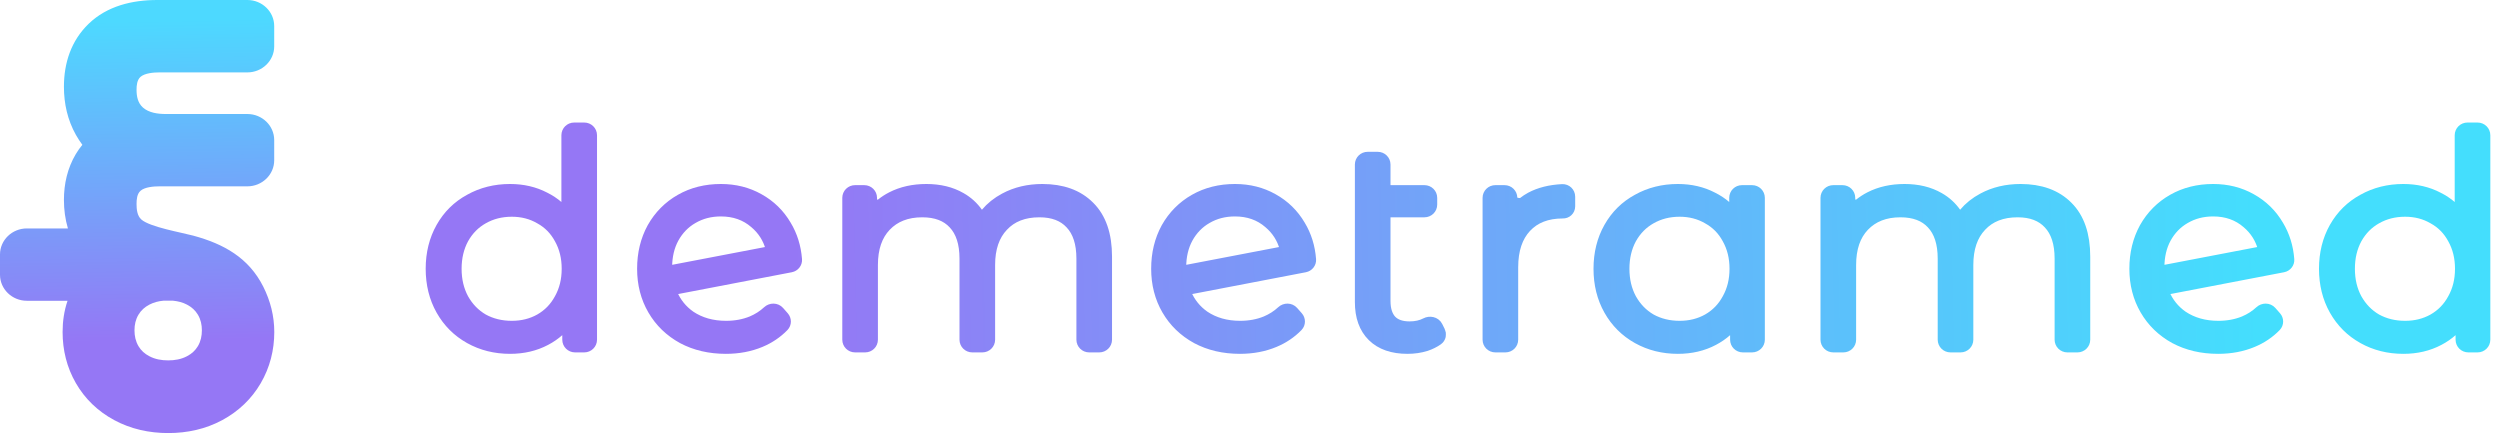 <svg width="254" height="44" viewBox="0 0 254 44" fill="none" xmlns="http://www.w3.org/2000/svg">
<path fill-rule="evenodd" clip-rule="evenodd" d="M6.899 23.202C6.622 22.265 6.495 21.299 6.495 20.312C6.495 18.678 6.854 17.08 7.701 15.657C7.903 15.323 8.12 15.003 8.367 14.713C8.128 14.393 7.911 14.052 7.708 13.696C6.862 12.185 6.495 10.523 6.495 8.816C6.495 6.405 7.221 4.139 9.012 2.411C10.877 0.617 13.409 0 15.978 0H25.132C26.638 0 27.859 1.191 27.859 2.643V4.713C27.859 6.173 26.631 7.356 25.132 7.356H16.188C15.634 7.356 14.72 7.422 14.278 7.807C13.926 8.119 13.873 8.663 13.873 9.106C13.873 9.782 13.993 10.45 14.518 10.922C15.124 11.467 16.061 11.583 16.847 11.583H25.132C26.638 11.583 27.859 12.774 27.859 14.226L27.859 16.288C27.859 17.748 26.631 18.932 25.132 18.932H16.188C15.634 18.932 14.72 18.997 14.278 19.382C13.918 19.702 13.873 20.268 13.873 20.711C13.873 21.241 13.926 21.916 14.36 22.301C15.229 23.071 18.435 23.616 19.642 23.943C22.743 24.785 25.275 26.194 26.75 29.128C27.477 30.58 27.867 32.112 27.867 33.732C27.867 35.569 27.425 37.334 26.488 38.938C25.559 40.529 24.241 41.785 22.593 42.678C20.9 43.593 19.027 44 17.095 44C15.162 44 13.289 43.593 11.596 42.678C9.941 41.785 8.63 40.522 7.708 38.924C6.787 37.326 6.36 35.569 6.36 33.732C6.36 32.642 6.517 31.575 6.862 30.558H2.727C1.221 30.558 0 29.367 0 27.915L0 25.852C0 24.393 1.229 23.209 2.727 23.209H6.899V23.202ZM17.581 30.551H16.6C16.098 30.595 15.626 30.718 15.177 30.95C14.705 31.197 14.338 31.524 14.068 31.974C13.776 32.468 13.664 32.991 13.664 33.557C13.664 34.131 13.776 34.668 14.068 35.169C14.338 35.627 14.705 35.947 15.177 36.193C15.769 36.506 16.42 36.615 17.087 36.615C17.754 36.615 18.405 36.506 18.997 36.193C19.469 35.947 19.836 35.62 20.106 35.169C20.398 34.676 20.511 34.131 20.511 33.557C20.511 32.991 20.398 32.468 20.106 31.974C19.836 31.524 19.469 31.197 18.997 30.95C18.563 30.718 18.083 30.602 17.581 30.551Z" fill="url(#paint0_linear_204_35)"/>
<path d="M59.362 13.2C59.663 13.2 59.907 13.441 59.907 13.738V34.515C59.907 34.812 59.663 35.053 59.362 35.053H58.423C58.122 35.053 57.878 34.812 57.878 34.515V33.922C57.878 33.377 57.052 33.115 56.642 33.48C56.251 33.828 55.817 34.127 55.341 34.375C54.306 34.925 53.132 35.2 51.819 35.2C50.347 35.2 49.014 34.866 47.82 34.199C46.626 33.531 45.691 32.599 45.015 31.401C44.338 30.203 44 28.839 44 27.307C44 25.776 44.338 24.411 45.015 23.213C45.691 22.016 46.626 21.093 47.82 20.445C49.014 19.777 50.347 19.444 51.819 19.444C53.093 19.444 54.237 19.709 55.251 20.239C55.74 20.48 56.187 20.776 56.592 21.127C56.999 21.481 57.788 21.221 57.788 20.685V13.738C57.788 13.441 58.032 13.2 58.333 13.2H59.362ZM51.998 33.345C53.093 33.345 54.078 33.099 54.953 32.608C55.848 32.098 56.545 31.381 57.042 30.458C57.559 29.536 57.818 28.485 57.818 27.307C57.818 26.129 57.559 25.079 57.042 24.156C56.545 23.233 55.848 22.526 54.953 22.035C54.078 21.525 53.093 21.27 51.998 21.27C50.884 21.27 49.879 21.525 48.984 22.035C48.109 22.526 47.412 23.233 46.895 24.156C46.398 25.079 46.149 26.129 46.149 27.307C46.149 28.485 46.398 29.536 46.895 30.458C47.412 31.381 48.109 32.098 48.984 32.608C49.879 33.099 50.884 33.345 51.998 33.345Z" fill="url(#paint1_linear_204_35)"/>
<path d="M73.777 33.345C74.752 33.345 75.647 33.178 76.463 32.844C77.099 32.575 77.659 32.215 78.145 31.765C78.388 31.539 78.779 31.536 78.997 31.784L79.471 32.322C79.647 32.521 79.651 32.818 79.467 33.009C78.828 33.667 78.066 34.182 77.179 34.552C76.145 34.984 75.001 35.2 73.747 35.2C72.135 35.2 70.703 34.866 69.45 34.199C68.196 33.511 67.221 32.569 66.525 31.371C65.828 30.174 65.48 28.819 65.48 27.307C65.48 25.795 65.808 24.441 66.465 23.243C67.141 22.045 68.067 21.113 69.241 20.445C70.414 19.777 71.748 19.444 73.24 19.444C74.632 19.444 75.886 19.758 77 20.386C78.134 21.014 79.03 21.888 79.686 23.007C80.29 24.006 80.64 25.131 80.737 26.38C80.757 26.643 80.569 26.873 80.307 26.923L68.466 29.195C68.147 29.256 67.95 29.579 68.076 29.875C68.495 30.867 69.142 31.67 70.016 32.284C71.071 32.991 72.325 33.345 73.777 33.345ZM73.24 21.24C72.145 21.24 71.161 21.495 70.285 22.006C69.43 22.497 68.753 23.194 68.256 24.097C67.778 24.98 67.539 26.001 67.539 27.16C67.539 27.188 67.54 27.216 67.54 27.243C67.542 27.551 67.826 27.759 68.132 27.7L78.113 25.789C78.406 25.733 78.601 25.453 78.523 25.169C78.23 24.106 77.663 23.218 76.821 22.507C75.846 21.662 74.652 21.24 73.24 21.24Z" fill="url(#paint2_linear_204_35)"/>
<path d="M105.905 19.444C107.875 19.444 109.417 20.003 110.531 21.122C111.665 22.241 112.232 23.891 112.232 26.07V34.515C112.232 34.812 111.988 35.053 111.687 35.053H110.658C110.357 35.053 110.113 34.812 110.113 34.515V26.276C110.113 24.666 109.715 23.439 108.919 22.595C108.143 21.751 107.039 21.328 105.607 21.328C103.975 21.328 102.692 21.829 101.757 22.831C100.822 23.812 100.354 25.177 100.354 26.924V34.515C100.354 34.812 100.11 35.053 99.809 35.053H98.78C98.479 35.053 98.235 34.812 98.235 34.515V26.276C98.235 24.666 97.837 23.439 97.041 22.595C96.265 21.751 95.151 21.328 93.699 21.328C92.087 21.328 90.804 21.829 89.849 22.831C88.914 23.812 88.446 25.177 88.446 26.924V34.515C88.446 34.812 88.202 35.053 87.901 35.053H86.872C86.571 35.053 86.327 34.812 86.327 34.515V20.099C86.327 19.802 86.571 19.561 86.872 19.561H87.811C88.112 19.561 88.356 19.802 88.356 20.099V20.399C88.356 20.948 89.223 21.227 89.653 20.878C89.966 20.625 90.309 20.402 90.684 20.209C91.679 19.699 92.823 19.444 94.117 19.444C95.43 19.444 96.564 19.718 97.519 20.268C98.184 20.643 98.733 21.142 99.167 21.764C99.422 22.13 100.029 22.16 100.316 21.816C100.818 21.214 101.438 20.718 102.174 20.327C103.269 19.738 104.512 19.444 105.905 19.444Z" fill="url(#paint3_linear_204_35)"/>
<path d="M126.005 33.345C126.98 33.345 127.876 33.178 128.691 32.844C129.327 32.575 129.888 32.215 130.374 31.765C130.617 31.539 131.007 31.536 131.226 31.784L131.7 32.322C131.875 32.521 131.88 32.818 131.695 33.009C131.057 33.667 130.294 34.182 129.408 34.552C128.373 34.984 127.229 35.2 125.976 35.2C124.364 35.2 122.931 34.866 121.678 34.199C120.424 33.511 119.45 32.569 118.753 31.371C118.057 30.174 117.709 28.819 117.709 27.307C117.709 25.795 118.037 24.441 118.693 23.243C119.37 22.045 120.295 21.113 121.469 20.445C122.643 19.777 123.976 19.444 125.468 19.444C126.861 19.444 128.114 19.758 129.229 20.386C130.363 21.014 131.258 21.888 131.915 23.007C132.519 24.006 132.869 25.131 132.965 26.38C132.985 26.643 132.797 26.873 132.535 26.923L120.694 29.195C120.375 29.256 120.179 29.579 120.304 29.875C120.724 30.867 121.371 31.67 122.245 32.284C123.299 32.991 124.553 33.345 126.005 33.345ZM125.468 21.24C124.374 21.24 123.389 21.495 122.514 22.006C121.658 22.497 120.982 23.194 120.484 24.097C120.007 24.98 119.768 26.001 119.768 27.16C119.768 27.188 119.768 27.216 119.768 27.243C119.77 27.551 120.054 27.759 120.36 27.7L130.341 25.789C130.634 25.733 130.83 25.453 130.751 25.169C130.458 24.106 129.891 23.218 129.049 22.507C128.075 21.662 126.881 21.24 125.468 21.24Z" fill="url(#paint4_linear_204_35)"/>
<path d="M146.104 33.745C146.211 33.961 146.162 34.225 145.964 34.365C145.634 34.598 145.253 34.788 144.823 34.935C144.246 35.112 143.639 35.2 143.002 35.2C141.53 35.2 140.396 34.807 139.6 34.022C138.804 33.237 138.406 32.127 138.406 30.694V16.713C138.406 16.416 138.65 16.175 138.951 16.175H139.98C140.281 16.175 140.525 16.416 140.525 16.713V19.023C140.525 19.321 140.769 19.561 141.07 19.561H144.725C145.026 19.561 145.27 19.802 145.27 20.099V20.791C145.27 21.088 145.026 21.328 144.725 21.328H141.07C140.769 21.328 140.525 21.569 140.525 21.866V30.576C140.525 31.499 140.754 32.206 141.212 32.697C141.669 33.168 142.336 33.404 143.211 33.404C143.878 33.404 144.457 33.274 144.949 33.016C145.269 32.848 145.697 32.927 145.857 33.248L146.104 33.745Z" fill="url(#paint5_linear_204_35)"/>
<path d="M153.409 20.193C153.409 20.768 154.435 21.074 154.89 20.716C155.116 20.539 155.358 20.38 155.617 20.239C156.485 19.776 157.527 19.516 158.743 19.457C159.044 19.442 159.288 19.684 159.288 19.982V20.974C159.288 21.246 159.056 21.462 158.781 21.446C157.13 21.446 155.836 21.947 154.901 22.948C153.966 23.95 153.498 25.354 153.498 27.16V34.515C153.498 34.812 153.254 35.053 152.953 35.053H151.925C151.624 35.053 151.38 34.812 151.38 34.515V20.099C151.38 19.802 151.624 19.561 151.925 19.561H152.864C153.165 19.561 153.409 19.802 153.409 20.099V20.193Z" fill="url(#paint6_linear_204_35)"/>
<path d="M178.013 19.561C178.314 19.561 178.558 19.802 178.558 20.099V34.515C178.558 34.812 178.314 35.053 178.013 35.053H177.074C176.773 35.053 176.529 34.812 176.529 34.515V33.922C176.529 33.377 175.703 33.115 175.293 33.48C174.902 33.828 174.468 34.127 173.992 34.375C172.957 34.925 171.783 35.2 170.47 35.2C168.998 35.2 167.665 34.866 166.471 34.199C165.277 33.531 164.342 32.599 163.666 31.401C162.989 30.203 162.651 28.839 162.651 27.307C162.651 25.776 162.989 24.411 163.666 23.213C164.342 22.016 165.277 21.093 166.471 20.445C167.665 19.777 168.998 19.444 170.47 19.444C171.744 19.444 172.888 19.709 173.902 20.239C174.391 20.48 174.838 20.776 175.242 21.127C175.65 21.481 176.439 21.221 176.439 20.685V20.099C176.439 19.802 176.683 19.561 176.984 19.561H178.013ZM170.649 33.345C171.744 33.345 172.728 33.099 173.604 32.608C174.499 32.098 175.196 31.381 175.693 30.458C176.21 29.536 176.469 28.485 176.469 27.307C176.469 26.129 176.21 25.079 175.693 24.156C175.196 23.233 174.499 22.526 173.604 22.035C172.728 21.525 171.744 21.27 170.649 21.27C169.535 21.27 168.53 21.525 167.635 22.035C166.76 22.526 166.063 23.233 165.546 24.156C165.048 25.079 164.8 26.129 164.8 27.307C164.8 28.485 165.048 29.536 165.546 30.458C166.063 31.381 166.76 32.098 167.635 32.608C168.53 33.099 169.535 33.345 170.649 33.345Z" fill="url(#paint7_linear_204_35)"/>
<path d="M205.291 19.444C207.261 19.444 208.803 20.003 209.917 21.122C211.051 22.241 211.618 23.891 211.618 26.07V34.515C211.618 34.812 211.374 35.053 211.073 35.053H210.044C209.743 35.053 209.499 34.812 209.499 34.515V26.276C209.499 24.666 209.101 23.439 208.305 22.595C207.529 21.751 206.425 21.328 204.992 21.328C203.361 21.328 202.078 21.829 201.142 22.831C200.207 23.812 199.74 25.177 199.74 26.924V34.515C199.74 34.812 199.496 35.053 199.195 35.053H198.166C197.865 35.053 197.621 34.812 197.621 34.515V26.276C197.621 24.666 197.223 23.439 196.427 22.595C195.651 21.751 194.537 21.328 193.084 21.328C191.473 21.328 190.19 21.829 189.234 22.831C188.299 23.812 187.832 25.177 187.832 26.924V34.515C187.832 34.812 187.588 35.053 187.287 35.053H186.258C185.957 35.053 185.713 34.812 185.713 34.515V20.099C185.713 19.802 185.957 19.561 186.258 19.561H187.197C187.498 19.561 187.742 19.802 187.742 20.099V20.399C187.742 20.948 188.609 21.227 189.039 20.878C189.352 20.625 189.695 20.402 190.07 20.209C191.065 19.699 192.209 19.444 193.502 19.444C194.815 19.444 195.95 19.718 196.905 20.268C197.57 20.643 198.119 21.142 198.553 21.764C198.808 22.13 199.415 22.16 199.701 21.816C200.204 21.214 200.824 20.718 201.56 20.327C202.655 19.738 203.898 19.444 205.291 19.444Z" fill="url(#paint8_linear_204_35)"/>
<path d="M225.391 33.345C226.366 33.345 227.261 33.178 228.077 32.844C228.713 32.575 229.274 32.215 229.76 31.765C230.003 31.539 230.393 31.536 230.612 31.784L231.085 32.322C231.261 32.521 231.266 32.818 231.081 33.009C230.443 33.667 229.68 34.182 228.793 34.552C227.759 34.984 226.615 35.2 225.361 35.2C223.75 35.2 222.317 34.866 221.064 34.199C219.81 33.511 218.835 32.569 218.139 31.371C217.443 30.174 217.094 28.819 217.094 27.307C217.094 25.795 217.423 24.441 218.079 23.243C218.756 22.045 219.681 21.113 220.855 20.445C222.029 19.777 223.362 19.444 224.854 19.444C226.247 19.444 227.5 19.758 228.614 20.386C229.748 21.014 230.644 21.888 231.3 23.007C231.904 24.006 232.255 25.131 232.351 26.38C232.371 26.643 232.183 26.873 231.921 26.923L220.08 29.195C219.761 29.256 219.565 29.579 219.69 29.875C220.109 30.867 220.756 31.67 221.631 32.284C222.685 32.991 223.939 33.345 225.391 33.345ZM224.854 21.24C223.76 21.24 222.775 21.495 221.899 22.006C221.044 22.497 220.367 23.194 219.87 24.097C219.392 24.98 219.154 26.001 219.154 27.16C219.154 27.188 219.154 27.216 219.154 27.243C219.156 27.551 219.44 27.759 219.746 27.7L229.727 25.789C230.02 25.733 230.216 25.453 230.137 25.169C229.844 24.106 229.277 23.218 228.435 22.507C227.46 21.662 226.267 21.24 224.854 21.24Z" fill="url(#paint9_linear_204_35)"/>
<path d="M251.721 13.2C252.023 13.2 252.267 13.441 252.267 13.738V34.515C252.267 34.812 252.023 35.053 251.721 35.053H250.782C250.481 35.053 250.237 34.812 250.237 34.515V33.922C250.237 33.377 249.412 33.115 249.002 33.48C248.611 33.828 248.177 34.127 247.7 34.375C246.666 34.925 245.492 35.2 244.179 35.2C242.706 35.2 241.373 34.866 240.18 34.199C238.986 33.531 238.051 32.599 237.374 31.401C236.698 30.203 236.36 28.839 236.36 27.307C236.36 25.776 236.698 24.411 237.374 23.213C238.051 22.016 238.986 21.093 240.18 20.445C241.373 19.777 242.706 19.444 244.179 19.444C245.452 19.444 246.596 19.709 247.611 20.239C248.1 20.48 248.546 20.776 248.951 21.127C249.359 21.481 250.148 21.221 250.148 20.685V13.738C250.148 13.441 250.392 13.2 250.693 13.2H251.721ZM244.358 33.345C245.452 33.345 246.437 33.099 247.312 32.608C248.208 32.098 248.904 31.381 249.402 30.458C249.919 29.536 250.178 28.485 250.178 27.307C250.178 26.129 249.919 25.079 249.402 24.156C248.904 23.233 248.208 22.526 247.312 22.035C246.437 21.525 245.452 21.27 244.358 21.27C243.244 21.27 242.239 21.525 241.344 22.035C240.468 22.526 239.772 23.233 239.254 24.156C238.757 25.079 238.508 26.129 238.508 27.307C238.508 28.485 238.757 29.536 239.254 30.458C239.772 31.381 240.468 32.098 241.344 32.608C242.239 33.099 243.244 33.345 244.358 33.345Z" fill="url(#paint10_linear_204_35)"/>
<path d="M59.362 13.2C59.663 13.2 59.907 13.441 59.907 13.738V34.515C59.907 34.812 59.663 35.053 59.362 35.053H58.423C58.122 35.053 57.878 34.812 57.878 34.515V33.922C57.878 33.377 57.052 33.115 56.642 33.48C56.251 33.828 55.817 34.127 55.341 34.375C54.306 34.925 53.132 35.2 51.819 35.2C50.347 35.2 49.014 34.866 47.82 34.199C46.626 33.531 45.691 32.599 45.015 31.401C44.338 30.203 44 28.839 44 27.307C44 25.776 44.338 24.411 45.015 23.213C45.691 22.016 46.626 21.093 47.82 20.445C49.014 19.777 50.347 19.444 51.819 19.444C53.093 19.444 54.237 19.709 55.251 20.239C55.74 20.48 56.187 20.776 56.592 21.127C56.999 21.481 57.788 21.221 57.788 20.685V13.738C57.788 13.441 58.032 13.2 58.333 13.2H59.362ZM51.998 33.345C53.093 33.345 54.078 33.099 54.953 32.608C55.848 32.098 56.545 31.381 57.042 30.458C57.559 29.536 57.818 28.485 57.818 27.307C57.818 26.129 57.559 25.079 57.042 24.156C56.545 23.233 55.848 22.526 54.953 22.035C54.078 21.525 53.093 21.27 51.998 21.27C50.884 21.27 49.879 21.525 48.984 22.035C48.109 22.526 47.412 23.233 46.895 24.156C46.398 25.079 46.149 26.129 46.149 27.307C46.149 28.485 46.398 29.536 46.895 30.458C47.412 31.381 48.109 32.098 48.984 32.608C49.879 33.099 50.884 33.345 51.998 33.345Z" stroke="url(#paint11_linear_204_35)" stroke-width="1.5"/>
<path d="M73.777 33.345C74.752 33.345 75.647 33.178 76.463 32.844C77.099 32.575 77.659 32.215 78.145 31.765C78.388 31.539 78.779 31.536 78.997 31.784L79.471 32.322C79.647 32.521 79.651 32.818 79.467 33.009C78.828 33.667 78.066 34.182 77.179 34.552C76.145 34.984 75.001 35.2 73.747 35.2C72.135 35.2 70.703 34.866 69.45 34.199C68.196 33.511 67.221 32.569 66.525 31.371C65.828 30.174 65.48 28.819 65.48 27.307C65.48 25.795 65.808 24.441 66.465 23.243C67.141 22.045 68.067 21.113 69.241 20.445C70.414 19.777 71.748 19.444 73.24 19.444C74.632 19.444 75.886 19.758 77 20.386C78.134 21.014 79.03 21.888 79.686 23.007C80.29 24.006 80.64 25.131 80.737 26.38C80.757 26.643 80.569 26.873 80.307 26.923L68.466 29.195C68.147 29.256 67.95 29.579 68.076 29.875C68.495 30.867 69.142 31.67 70.016 32.284C71.071 32.991 72.325 33.345 73.777 33.345ZM73.24 21.24C72.145 21.24 71.161 21.495 70.285 22.006C69.43 22.497 68.753 23.194 68.256 24.097C67.778 24.98 67.539 26.001 67.539 27.16C67.539 27.188 67.54 27.216 67.54 27.243C67.542 27.551 67.826 27.759 68.132 27.7L78.113 25.789C78.406 25.733 78.601 25.453 78.523 25.169C78.23 24.106 77.663 23.218 76.821 22.507C75.846 21.662 74.652 21.24 73.24 21.24Z" stroke="url(#paint12_linear_204_35)" stroke-width="1.5"/>
<path d="M105.905 19.444C107.875 19.444 109.417 20.003 110.531 21.122C111.665 22.241 112.232 23.891 112.232 26.07V34.515C112.232 34.812 111.988 35.053 111.687 35.053H110.658C110.357 35.053 110.113 34.812 110.113 34.515V26.276C110.113 24.666 109.715 23.439 108.919 22.595C108.143 21.751 107.039 21.328 105.607 21.328C103.975 21.328 102.692 21.829 101.757 22.831C100.822 23.812 100.354 25.177 100.354 26.924V34.515C100.354 34.812 100.11 35.053 99.809 35.053H98.78C98.479 35.053 98.235 34.812 98.235 34.515V26.276C98.235 24.666 97.837 23.439 97.041 22.595C96.265 21.751 95.151 21.328 93.699 21.328C92.087 21.328 90.804 21.829 89.849 22.831C88.914 23.812 88.446 25.177 88.446 26.924V34.515C88.446 34.812 88.202 35.053 87.901 35.053H86.872C86.571 35.053 86.327 34.812 86.327 34.515V20.099C86.327 19.802 86.571 19.561 86.872 19.561H87.811C88.112 19.561 88.356 19.802 88.356 20.099V20.399C88.356 20.948 89.223 21.227 89.653 20.878C89.966 20.625 90.309 20.402 90.684 20.209C91.679 19.699 92.823 19.444 94.117 19.444C95.43 19.444 96.564 19.718 97.519 20.268C98.184 20.643 98.733 21.142 99.167 21.764C99.422 22.13 100.029 22.16 100.316 21.816C100.818 21.214 101.438 20.718 102.174 20.327C103.269 19.738 104.512 19.444 105.905 19.444Z" stroke="url(#paint13_linear_204_35)" stroke-width="1.5"/>
<path d="M126.005 33.345C126.98 33.345 127.876 33.178 128.691 32.844C129.327 32.575 129.888 32.215 130.374 31.765C130.617 31.539 131.007 31.536 131.226 31.784L131.7 32.322C131.875 32.521 131.88 32.818 131.695 33.009C131.057 33.667 130.294 34.182 129.408 34.552C128.373 34.984 127.229 35.2 125.976 35.2C124.364 35.2 122.931 34.866 121.678 34.199C120.424 33.511 119.45 32.569 118.753 31.371C118.057 30.174 117.709 28.819 117.709 27.307C117.709 25.795 118.037 24.441 118.693 23.243C119.37 22.045 120.295 21.113 121.469 20.445C122.643 19.777 123.976 19.444 125.468 19.444C126.861 19.444 128.114 19.758 129.229 20.386C130.363 21.014 131.258 21.888 131.915 23.007C132.519 24.006 132.869 25.131 132.965 26.38C132.985 26.643 132.797 26.873 132.535 26.923L120.694 29.195C120.375 29.256 120.179 29.579 120.304 29.875C120.724 30.867 121.371 31.67 122.245 32.284C123.299 32.991 124.553 33.345 126.005 33.345ZM125.468 21.24C124.374 21.24 123.389 21.495 122.514 22.006C121.658 22.497 120.982 23.194 120.484 24.097C120.007 24.98 119.768 26.001 119.768 27.16C119.768 27.188 119.768 27.216 119.768 27.243C119.77 27.551 120.054 27.759 120.36 27.7L130.341 25.789C130.634 25.733 130.83 25.453 130.751 25.169C130.458 24.106 129.891 23.218 129.049 22.507C128.075 21.662 126.881 21.24 125.468 21.24Z" stroke="url(#paint14_linear_204_35)" stroke-width="1.5"/>
<path d="M146.104 33.745C146.211 33.961 146.162 34.225 145.964 34.365C145.634 34.598 145.253 34.788 144.823 34.935C144.246 35.112 143.639 35.2 143.002 35.2C141.53 35.2 140.396 34.807 139.6 34.022C138.804 33.237 138.406 32.127 138.406 30.694V16.713C138.406 16.416 138.65 16.175 138.951 16.175H139.98C140.281 16.175 140.525 16.416 140.525 16.713V19.023C140.525 19.321 140.769 19.561 141.07 19.561H144.725C145.026 19.561 145.27 19.802 145.27 20.099V20.791C145.27 21.088 145.026 21.328 144.725 21.328H141.07C140.769 21.328 140.525 21.569 140.525 21.866V30.576C140.525 31.499 140.754 32.206 141.212 32.697C141.669 33.168 142.336 33.404 143.211 33.404C143.878 33.404 144.457 33.274 144.949 33.016C145.269 32.848 145.697 32.927 145.857 33.248L146.104 33.745Z" stroke="url(#paint15_linear_204_35)" stroke-width="1.5"/>
<path d="M153.409 20.193C153.409 20.768 154.435 21.074 154.89 20.716C155.116 20.539 155.358 20.38 155.617 20.239C156.485 19.776 157.527 19.516 158.743 19.457C159.044 19.442 159.288 19.684 159.288 19.982V20.974C159.288 21.246 159.056 21.462 158.781 21.446C157.13 21.446 155.836 21.947 154.901 22.948C153.966 23.95 153.498 25.354 153.498 27.16V34.515C153.498 34.812 153.254 35.053 152.953 35.053H151.925C151.624 35.053 151.38 34.812 151.38 34.515V20.099C151.38 19.802 151.624 19.561 151.925 19.561H152.864C153.165 19.561 153.409 19.802 153.409 20.099V20.193Z" stroke="url(#paint16_linear_204_35)" stroke-width="1.5"/>
<path d="M178.013 19.561C178.314 19.561 178.558 19.802 178.558 20.099V34.515C178.558 34.812 178.314 35.053 178.013 35.053H177.074C176.773 35.053 176.529 34.812 176.529 34.515V33.922C176.529 33.377 175.703 33.115 175.293 33.48C174.902 33.828 174.468 34.127 173.992 34.375C172.957 34.925 171.783 35.2 170.47 35.2C168.998 35.2 167.665 34.866 166.471 34.199C165.277 33.531 164.342 32.599 163.666 31.401C162.989 30.203 162.651 28.839 162.651 27.307C162.651 25.776 162.989 24.411 163.666 23.213C164.342 22.016 165.277 21.093 166.471 20.445C167.665 19.777 168.998 19.444 170.47 19.444C171.744 19.444 172.888 19.709 173.902 20.239C174.391 20.48 174.838 20.776 175.242 21.127C175.65 21.481 176.439 21.221 176.439 20.685V20.099C176.439 19.802 176.683 19.561 176.984 19.561H178.013ZM170.649 33.345C171.744 33.345 172.728 33.099 173.604 32.608C174.499 32.098 175.196 31.381 175.693 30.458C176.21 29.536 176.469 28.485 176.469 27.307C176.469 26.129 176.21 25.079 175.693 24.156C175.196 23.233 174.499 22.526 173.604 22.035C172.728 21.525 171.744 21.27 170.649 21.27C169.535 21.27 168.53 21.525 167.635 22.035C166.76 22.526 166.063 23.233 165.546 24.156C165.048 25.079 164.8 26.129 164.8 27.307C164.8 28.485 165.048 29.536 165.546 30.458C166.063 31.381 166.76 32.098 167.635 32.608C168.53 33.099 169.535 33.345 170.649 33.345Z" stroke="url(#paint17_linear_204_35)" stroke-width="1.5"/>
<path d="M205.291 19.444C207.261 19.444 208.803 20.003 209.917 21.122C211.051 22.241 211.618 23.891 211.618 26.07V34.515C211.618 34.812 211.374 35.053 211.073 35.053H210.044C209.743 35.053 209.499 34.812 209.499 34.515V26.276C209.499 24.666 209.101 23.439 208.305 22.595C207.529 21.751 206.425 21.328 204.992 21.328C203.361 21.328 202.078 21.829 201.142 22.831C200.207 23.812 199.74 25.177 199.74 26.924V34.515C199.74 34.812 199.496 35.053 199.195 35.053H198.166C197.865 35.053 197.621 34.812 197.621 34.515V26.276C197.621 24.666 197.223 23.439 196.427 22.595C195.651 21.751 194.537 21.328 193.084 21.328C191.473 21.328 190.19 21.829 189.234 22.831C188.299 23.812 187.832 25.177 187.832 26.924V34.515C187.832 34.812 187.588 35.053 187.287 35.053H186.258C185.957 35.053 185.713 34.812 185.713 34.515V20.099C185.713 19.802 185.957 19.561 186.258 19.561H187.197C187.498 19.561 187.742 19.802 187.742 20.099V20.399C187.742 20.948 188.609 21.227 189.039 20.878C189.352 20.625 189.695 20.402 190.07 20.209C191.065 19.699 192.209 19.444 193.502 19.444C194.815 19.444 195.95 19.718 196.905 20.268C197.57 20.643 198.119 21.142 198.553 21.764C198.808 22.13 199.415 22.16 199.701 21.816C200.204 21.214 200.824 20.718 201.56 20.327C202.655 19.738 203.898 19.444 205.291 19.444Z" stroke="url(#paint18_linear_204_35)" stroke-width="1.5"/>
<path d="M225.391 33.345C226.366 33.345 227.261 33.178 228.077 32.844C228.713 32.575 229.274 32.215 229.76 31.765C230.003 31.539 230.393 31.536 230.612 31.784L231.085 32.322C231.261 32.521 231.266 32.818 231.081 33.009C230.443 33.667 229.68 34.182 228.793 34.552C227.759 34.984 226.615 35.2 225.361 35.2C223.75 35.2 222.317 34.866 221.064 34.199C219.81 33.511 218.835 32.569 218.139 31.371C217.443 30.174 217.094 28.819 217.094 27.307C217.094 25.795 217.423 24.441 218.079 23.243C218.756 22.045 219.681 21.113 220.855 20.445C222.029 19.777 223.362 19.444 224.854 19.444C226.247 19.444 227.5 19.758 228.614 20.386C229.748 21.014 230.644 21.888 231.3 23.007C231.904 24.006 232.255 25.131 232.351 26.38C232.371 26.643 232.183 26.873 231.921 26.923L220.08 29.195C219.761 29.256 219.565 29.579 219.69 29.875C220.109 30.867 220.756 31.67 221.631 32.284C222.685 32.991 223.939 33.345 225.391 33.345ZM224.854 21.24C223.76 21.24 222.775 21.495 221.899 22.006C221.044 22.497 220.367 23.194 219.87 24.097C219.392 24.98 219.154 26.001 219.154 27.16C219.154 27.188 219.154 27.216 219.154 27.243C219.156 27.551 219.44 27.759 219.746 27.7L229.727 25.789C230.02 25.733 230.216 25.453 230.137 25.169C229.844 24.106 229.277 23.218 228.435 22.507C227.46 21.662 226.267 21.24 224.854 21.24Z" stroke="url(#paint19_linear_204_35)" stroke-width="1.5"/>
<path d="M251.721 13.2C252.023 13.2 252.267 13.441 252.267 13.738V34.515C252.267 34.812 252.023 35.053 251.721 35.053H250.782C250.481 35.053 250.237 34.812 250.237 34.515V33.922C250.237 33.377 249.412 33.115 249.002 33.48C248.611 33.828 248.177 34.127 247.7 34.375C246.666 34.925 245.492 35.2 244.179 35.2C242.706 35.2 241.373 34.866 240.18 34.199C238.986 33.531 238.051 32.599 237.374 31.401C236.698 30.203 236.36 28.839 236.36 27.307C236.36 25.776 236.698 24.411 237.374 23.213C238.051 22.016 238.986 21.093 240.18 20.445C241.373 19.777 242.706 19.444 244.179 19.444C245.452 19.444 246.596 19.709 247.611 20.239C248.1 20.48 248.546 20.776 248.951 21.127C249.359 21.481 250.148 21.221 250.148 20.685V13.738C250.148 13.441 250.392 13.2 250.693 13.2H251.721ZM244.358 33.345C245.452 33.345 246.437 33.099 247.312 32.608C248.208 32.098 248.904 31.381 249.402 30.458C249.919 29.536 250.178 28.485 250.178 27.307C250.178 26.129 249.919 25.079 249.402 24.156C248.904 23.233 248.208 22.526 247.312 22.035C246.437 21.525 245.452 21.27 244.358 21.27C243.244 21.27 242.239 21.525 241.344 22.035C240.468 22.526 239.772 23.233 239.254 24.156C238.757 25.079 238.508 26.129 238.508 27.307C238.508 28.485 238.757 29.536 239.254 30.458C239.772 31.381 240.468 32.098 241.344 32.608C242.239 33.099 243.244 33.345 244.358 33.345Z" stroke="url(#paint20_linear_204_35)" stroke-width="1.5"/>
<defs>
<linearGradient id="paint0_linear_204_35" x1="21.716" y1="42.191" x2="20.57" y2="-19.117" gradientUnits="userSpaceOnUse">
<stop offset="0.125" stop-color="#9577F5"/>
<stop offset="0.656" stop-color="#4DD9FF"/>
</linearGradient>
<linearGradient id="paint1_linear_204_35" x1="42.029" y1="25.919" x2="258.573" y2="21.031" gradientUnits="userSpaceOnUse">
<stop offset="0.177" stop-color="#9577F5"/>
<stop offset="0.865" stop-color="#44DEFD"/>
</linearGradient>
<linearGradient id="paint2_linear_204_35" x1="42.029" y1="25.919" x2="258.573" y2="21.031" gradientUnits="userSpaceOnUse">
<stop offset="0.177" stop-color="#9577F5"/>
<stop offset="0.865" stop-color="#44DEFD"/>
</linearGradient>
<linearGradient id="paint3_linear_204_35" x1="42.029" y1="25.919" x2="258.573" y2="21.031" gradientUnits="userSpaceOnUse">
<stop offset="0.177" stop-color="#9577F5"/>
<stop offset="0.865" stop-color="#44DEFD"/>
</linearGradient>
<linearGradient id="paint4_linear_204_35" x1="42.029" y1="25.919" x2="258.573" y2="21.031" gradientUnits="userSpaceOnUse">
<stop offset="0.177" stop-color="#9577F5"/>
<stop offset="0.865" stop-color="#44DEFD"/>
</linearGradient>
<linearGradient id="paint5_linear_204_35" x1="42.029" y1="25.919" x2="258.573" y2="21.031" gradientUnits="userSpaceOnUse">
<stop offset="0.177" stop-color="#9577F5"/>
<stop offset="0.865" stop-color="#44DEFD"/>
</linearGradient>
<linearGradient id="paint6_linear_204_35" x1="42.029" y1="25.919" x2="258.573" y2="21.031" gradientUnits="userSpaceOnUse">
<stop offset="0.177" stop-color="#9577F5"/>
<stop offset="0.865" stop-color="#44DEFD"/>
</linearGradient>
<linearGradient id="paint7_linear_204_35" x1="42.029" y1="25.919" x2="258.573" y2="21.031" gradientUnits="userSpaceOnUse">
<stop offset="0.177" stop-color="#9577F5"/>
<stop offset="0.865" stop-color="#44DEFD"/>
</linearGradient>
<linearGradient id="paint8_linear_204_35" x1="42.029" y1="25.919" x2="258.573" y2="21.031" gradientUnits="userSpaceOnUse">
<stop offset="0.177" stop-color="#9577F5"/>
<stop offset="0.865" stop-color="#44DEFD"/>
</linearGradient>
<linearGradient id="paint9_linear_204_35" x1="42.029" y1="25.919" x2="258.573" y2="21.031" gradientUnits="userSpaceOnUse">
<stop offset="0.177" stop-color="#9577F5"/>
<stop offset="0.865" stop-color="#44DEFD"/>
</linearGradient>
<linearGradient id="paint10_linear_204_35" x1="42.029" y1="25.919" x2="258.573" y2="21.031" gradientUnits="userSpaceOnUse">
<stop offset="0.177" stop-color="#9577F5"/>
<stop offset="0.865" stop-color="#44DEFD"/>
</linearGradient>
<linearGradient id="paint11_linear_204_35" x1="42.029" y1="25.919" x2="258.573" y2="21.031" gradientUnits="userSpaceOnUse">
<stop offset="0.177" stop-color="#9577F5"/>
<stop offset="0.865" stop-color="#44DEFD"/>
</linearGradient>
<linearGradient id="paint12_linear_204_35" x1="42.029" y1="25.919" x2="258.573" y2="21.031" gradientUnits="userSpaceOnUse">
<stop offset="0.177" stop-color="#9577F5"/>
<stop offset="0.865" stop-color="#44DEFD"/>
</linearGradient>
<linearGradient id="paint13_linear_204_35" x1="42.029" y1="25.919" x2="258.573" y2="21.031" gradientUnits="userSpaceOnUse">
<stop offset="0.177" stop-color="#9577F5"/>
<stop offset="0.865" stop-color="#44DEFD"/>
</linearGradient>
<linearGradient id="paint14_linear_204_35" x1="42.029" y1="25.919" x2="258.573" y2="21.031" gradientUnits="userSpaceOnUse">
<stop offset="0.177" stop-color="#9577F5"/>
<stop offset="0.865" stop-color="#44DEFD"/>
</linearGradient>
<linearGradient id="paint15_linear_204_35" x1="42.029" y1="25.919" x2="258.573" y2="21.031" gradientUnits="userSpaceOnUse">
<stop offset="0.177" stop-color="#9577F5"/>
<stop offset="0.865" stop-color="#44DEFD"/>
</linearGradient>
<linearGradient id="paint16_linear_204_35" x1="42.029" y1="25.919" x2="258.573" y2="21.031" gradientUnits="userSpaceOnUse">
<stop offset="0.177" stop-color="#9577F5"/>
<stop offset="0.865" stop-color="#44DEFD"/>
</linearGradient>
<linearGradient id="paint17_linear_204_35" x1="42.029" y1="25.919" x2="258.573" y2="21.031" gradientUnits="userSpaceOnUse">
<stop offset="0.177" stop-color="#9577F5"/>
<stop offset="0.865" stop-color="#44DEFD"/>
</linearGradient>
<linearGradient id="paint18_linear_204_35" x1="42.029" y1="25.919" x2="258.573" y2="21.031" gradientUnits="userSpaceOnUse">
<stop offset="0.177" stop-color="#9577F5"/>
<stop offset="0.865" stop-color="#44DEFD"/>
</linearGradient>
<linearGradient id="paint19_linear_204_35" x1="42.029" y1="25.919" x2="258.573" y2="21.031" gradientUnits="userSpaceOnUse">
<stop offset="0.177" stop-color="#9577F5"/>
<stop offset="0.865" stop-color="#44DEFD"/>
</linearGradient>
<linearGradient id="paint20_linear_204_35" x1="42.029" y1="25.919" x2="258.573" y2="21.031" gradientUnits="userSpaceOnUse">
<stop offset="0.177" stop-color="#9577F5"/>
<stop offset="0.865" stop-color="#44DEFD"/>
</linearGradient>
</defs>
</svg>
